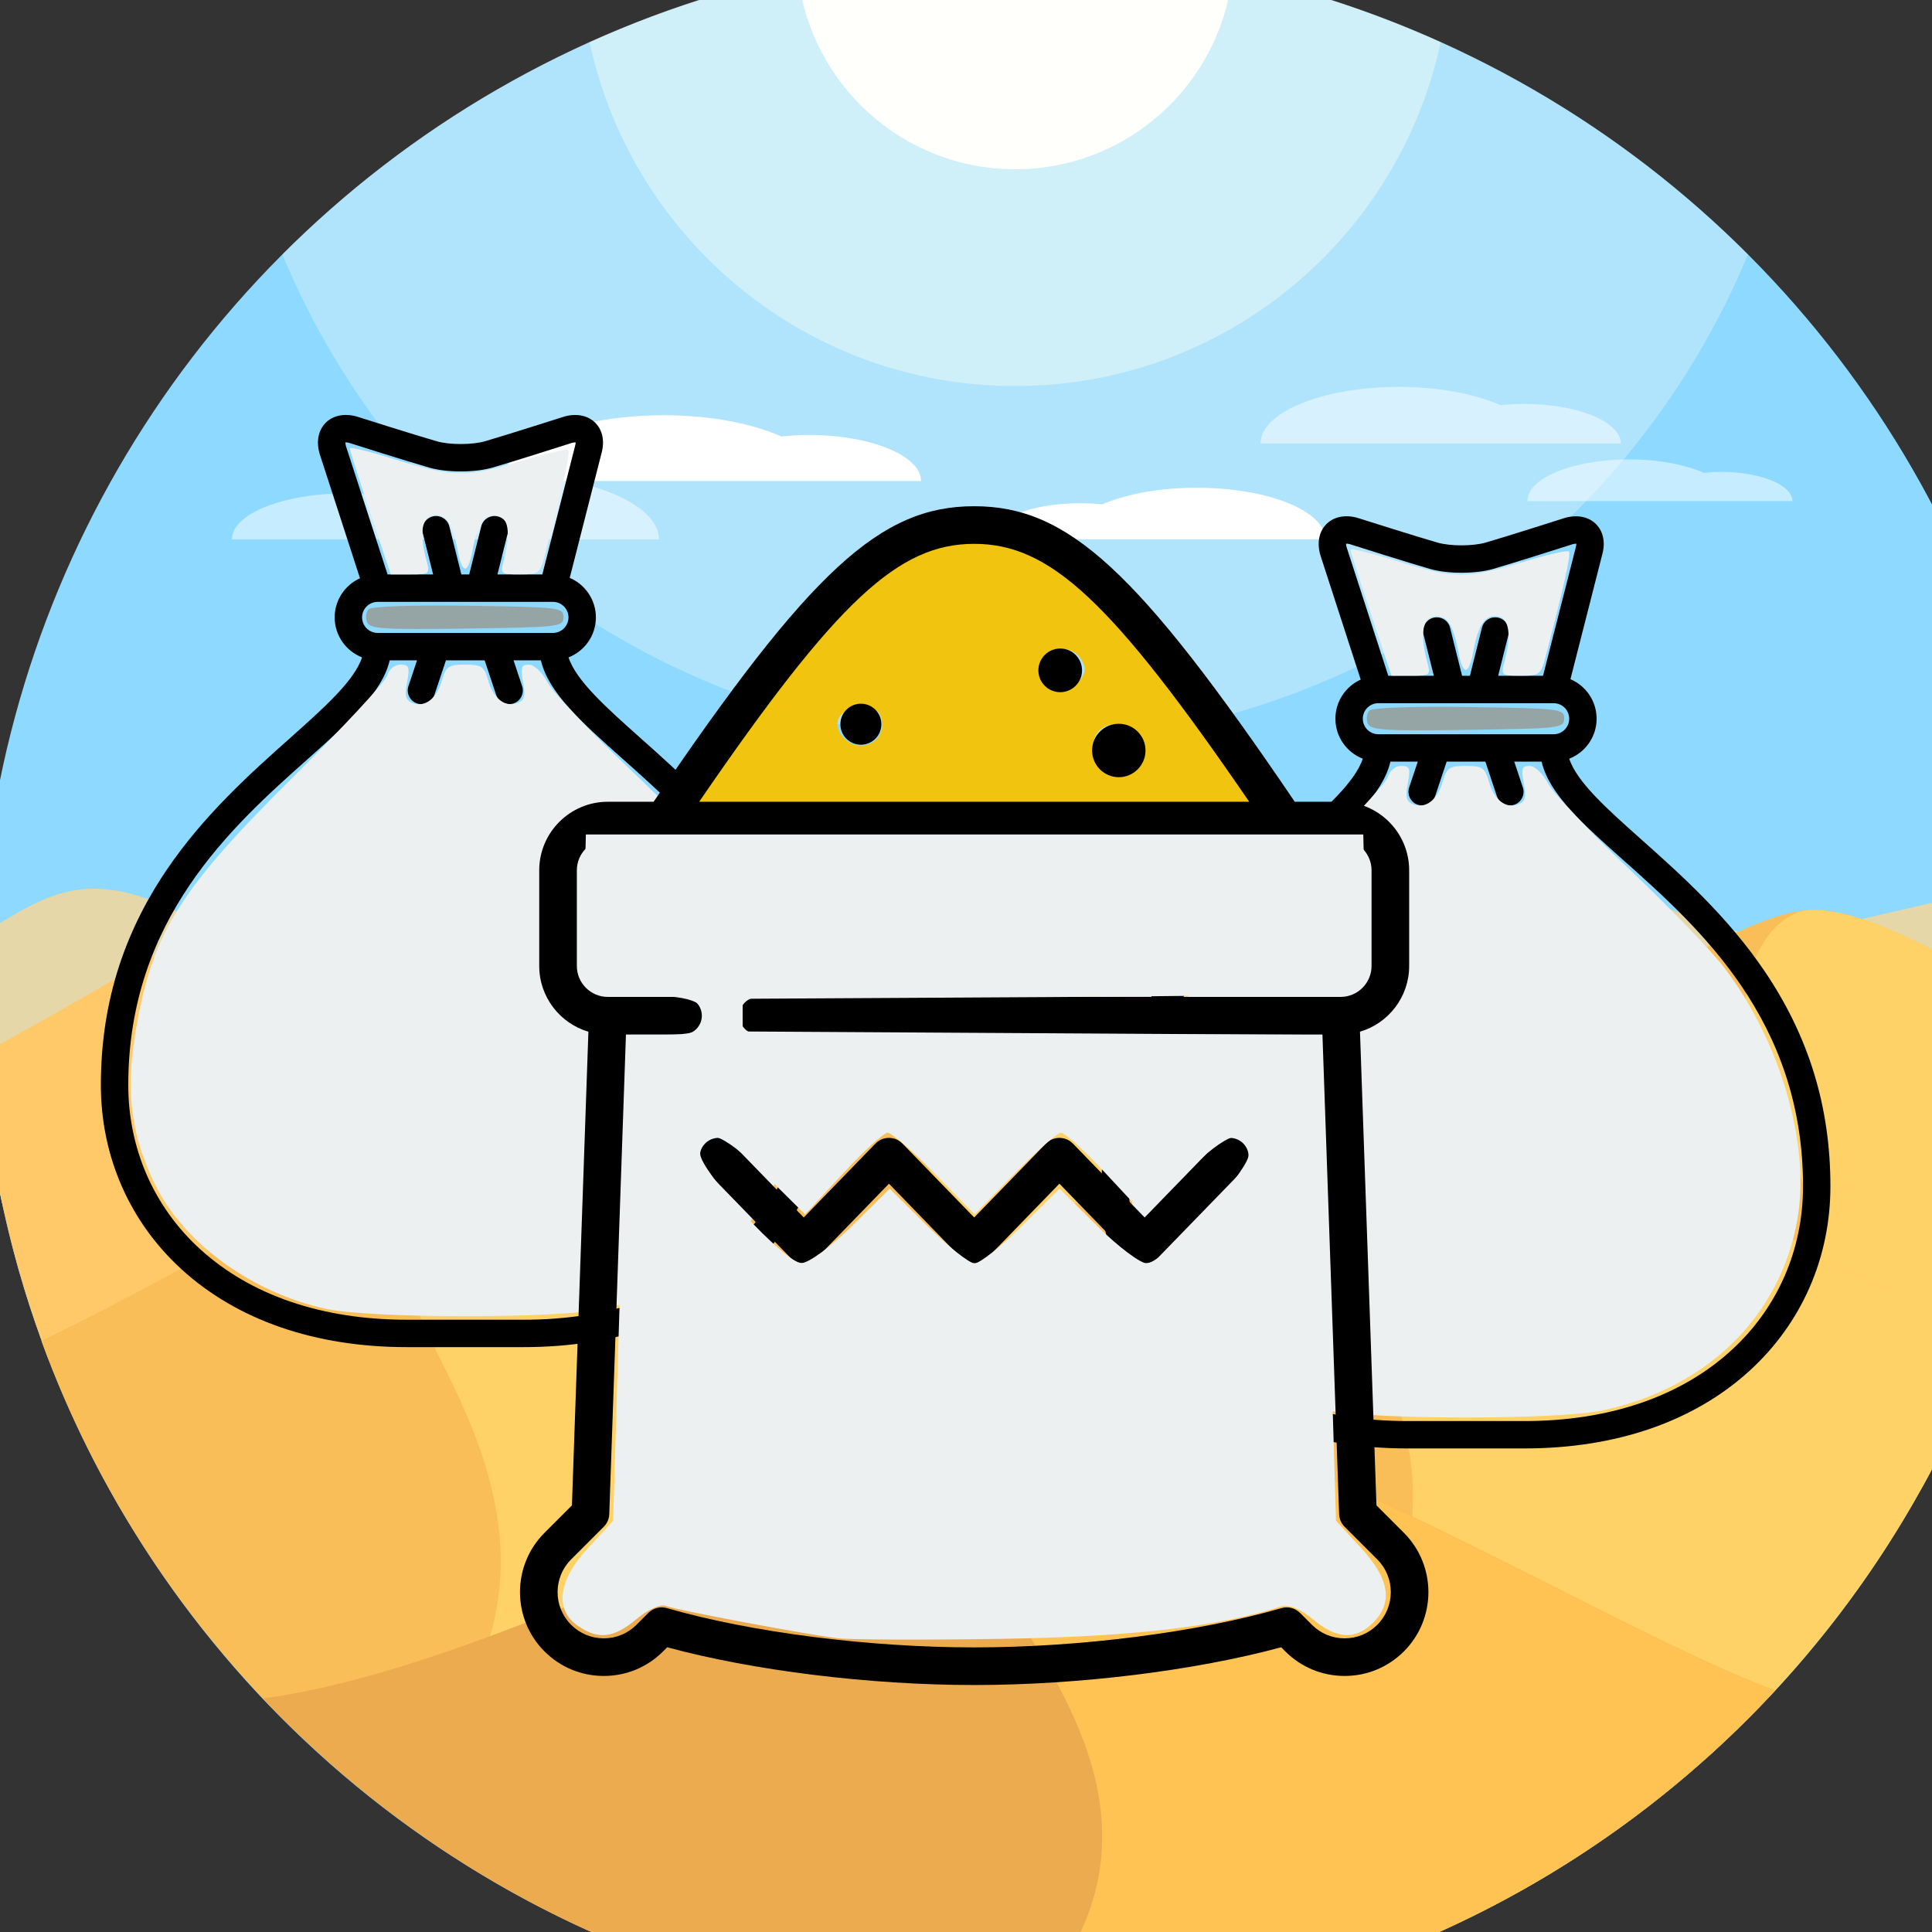 <?xml version="1.0" encoding="UTF-8" standalone="no"?>
<!-- Created with Inkscape (http://www.inkscape.org/) -->

<svg
   xmlns:dc="http://purl.org/dc/elements/1.1/"
   xmlns:cc="http://creativecommons.org/ns#"
   xmlns:rdf="http://www.w3.org/1999/02/22-rdf-syntax-ns#"
   xmlns:svg="http://www.w3.org/2000/svg"
   xmlns="http://www.w3.org/2000/svg"
   xmlns:sodipodi="http://sodipodi.sourceforge.net/DTD/sodipodi-0.dtd"
   xmlns:inkscape="http://www.inkscape.org/namespaces/inkscape"
   width="275"
   height="275"
   viewBox="0 0 275 275"
   id="svg2"
   version="1.1"
   inkscape:version="0.91 r13725"
   sodipodi:docname="sandbagging.svg"
   inkscape:export-filename="/home/evrev/Graphic_Design/Blog Icons/sandbagging.png"
   inkscape:export-xdpi="150"
   inkscape:export-ydpi="150">
  <rect x="0" y="0" width="275" height="275" fill="#333333" stroke="none"/>
  <defs
     id="defs4" />
  <sodipodi:namedview
     id="base"
     pagecolor="#ffffff"
     bordercolor="#666666"
     borderopacity="1.0"
     inkscape:pageopacity="0.0"
     inkscape:pageshadow="2"
     inkscape:zoom="1.979899"
     inkscape:cx="103.36838"
     inkscape:cy="149.9109"
     inkscape:document-units="px"
     inkscape:current-layer="g6942"
     showgrid="false"
     units="px"
     inkscape:window-width="2560"
     inkscape:window-height="1646"
     inkscape:window-x="0"
     inkscape:window-y="25"
     inkscape:window-maximized="1" />
  <g
     inkscape:label="Layer 1"
     inkscape:groupmode="layer"
     id="layer1"
     transform="translate(0,-777.362)">
    <g
       id="g4530"
       transform="matrix(0.576,0,0,0.576,-2.957,770.351)">
      <g
         id="g4392">
        <g
           id="g4394">
          <circle
             id="circle4396"
             r="256"
             cy="256"
             cx="256"
             style="fill:#8dd9ff" />
        </g>
        <g
           id="g4398">
          <path
             id="path4400"
             d="M 511.282,274.235 C 511.707,268.205 512,262.138 512,256 c 0,-9.165 -0.503,-18.21 -1.442,-27.125 -9.648,1.634 -57.322,14.148 -68.419,14.474 -11.862,0.349 -29.138,-11.015 -37.805,-8.015 -8.667,3 -67.399,11.872 -70.333,11.836 -2.935,-0.036 -34.5,-12.669 -41,-12.669 -6.5,0 -58.5,15 -73.5,12.357 -15,-2.643 -38.5,-15.076 -45.389,-15.076 C 167.223,231.782 85,258 56.155,241.285 27.31,224.57 17.5,233 0.594,243 l -0.285,0.789 C 0.118,247.837 0,251.904 0,256 c 0,18.352 1.97,36.237 5.64,53.495 l 388.414,16.509 117.228,-51.769 z"
             style="fill:#e5d7a8"
             inkscape:connector-curvature="0" />
        </g>
        <g
           id="g4402"
           style="opacity:0.3">
          <path
             id="path4404"
             d="M 256,0 C 185.272,0 121.246,28.684 74.914,75.051 104.374,146.051 174.342,196 256,196 337.658,196 407.626,146.051 437.086,75.051 390.754,28.684 326.728,0 256,0 Z"
             style="fill:#fffff4"
             inkscape:connector-curvature="0" />
        </g>
        <g
           id="g4406">
          <path
             id="path4408"
             d="m 350.398,230.4 c -19.847,0 -75.419,45.291 -112.476,51.815 25.706,35.526 62.066,57.725 102.412,57.725 40.887,0 77.691,-22.784 103.45,-59.149 C 422.479,270.705 372.959,230.4 350.398,230.4 Z"
             style="fill:#ffc868"
             inkscape:connector-curvature="0" />
        </g>
        <g
           id="g4410">
          <path
             id="path4412"
             d="M 442.138,279.941 C 420.057,268.727 372.42,230.4 350.398,230.4 c -0.7,0 -1.542,0.179 -2.329,0.288 -8.734,2.565 -16.137,18.291 -7.735,36.215 8.08,17.237 22.036,44.107 0,73.005 l 0.02,0.032 c 14.596,-0.003 38.871,11.396 57.565,13.66 19.601,-19.898 34.933,-45.106 44.219,-73.659 z"
             style="fill:#ffdc87"
             inkscape:connector-curvature="0" />
        </g>
        <g
           id="g4414">
          <path
             id="path4416"
             d="m 446.386,370.167 c 21.723,-34.511 34.938,-71.563 47.043,-110.8 0.594,-1.927 1.306,-3.718 2.082,-5.431 -16.46,-9.638 -31.897,-16.926 -42.465,-16.926 -16.32,0 -52.481,25.131 -88.137,43.907 1.699,26.511 7.434,51.911 16.596,75.618 18.48,8.913 38.44,13.826 59.29,13.826 1.875,0 3.729,-0.116 5.591,-0.194 z"
             style="fill:#f9be58"
             inkscape:connector-curvature="0" />
        </g>
        <g
           id="g4418">
          <path
             id="path4420"
             d="m 453.045,237.01 c -0.852,0 -1.877,0.217 -2.835,0.35 -10.632,3.122 -19.644,22.267 -9.417,44.087 9.836,20.984 26.827,53.695 0,88.875 l 0.025,0.039 c 10.356,-0.002 24.727,4.707 39.41,9.185 19.029,-34.462 30.296,-73.779 31.572,-115.622 -22.175,-14.133 -44.73,-26.914 -58.755,-26.914 z"
             style="fill:#ffd267"
             inkscape:connector-curvature="0" />
        </g>
        <g
           id="g4422">
          <path
             id="path4424"
             d="m 0.594,272.602 c 1.699,26.511 7.434,51.911 16.596,75.618 18.48,8.913 38.44,13.826 59.29,13.826 49.775,0 94.58,-27.737 125.938,-72.006 -25.937,-12.279 -86.222,-61.345 -113.687,-61.345 -16.32,0 -52.482,25.131 -88.137,43.907 z"
             style="fill:#ffc868"
             inkscape:connector-curvature="0" />
        </g>
        <g
           id="g4426">
          <path
             id="path4428"
             d="m 200.413,289.005 c -26.88,-13.652 -84.873,-60.31 -111.683,-60.31 -0.852,0 -1.877,0.218 -2.835,0.35 -10.632,3.122 -19.644,22.267 -9.417,44.087 9.836,20.984 26.826,53.695 0,88.875 0,0 0.024,0.036 0.025,0.039 17.769,-0.003 47.321,13.873 70.079,16.63 23.862,-24.224 42.527,-54.912 53.831,-89.671 z"
             style="fill:#ffdc87"
             inkscape:connector-curvature="0" />
        </g>
        <g
           id="g4430">
          <path
             id="path4432"
             d="m 238.432,237.01 c -24.161,0 -91.814,55.136 -136.926,63.078 31.294,43.249 75.558,70.273 124.675,70.273 49.775,0 94.58,-27.737 125.938,-72.007 C 326.182,286.076 265.897,237.01 238.432,237.01 Z"
             style="fill:#f9be58"
             inkscape:connector-curvature="0" />
        </g>
        <g
           id="g4434">
          <path
             id="path4436"
             d="m 350.115,297.319 c -26.88,-13.652 -84.873,-60.31 -111.683,-60.31 -0.852,0 -1.877,0.218 -2.835,0.35 -10.632,3.122 -19.644,22.267 -9.417,44.087 9.836,20.984 26.826,53.695 0,88.875 l 0.025,0.039 c 17.769,-0.003 47.321,13.873 70.079,16.63 23.861,-24.223 42.527,-54.911 53.831,-89.671 z"
             style="fill:#ffd267"
             inkscape:connector-curvature="0" />
        </g>
        <g
           id="g4438">
          <g
             id="g4440">
            <path
               id="path4442"
               d="m 468.88,347.177 c 0.035,-1.058 0.118,-2.113 0.12,-3.177 0.007,-4.327 0.9,-8.391 2.222,-12.29 C 433.012,310.103 379.306,276 351.497,276 c -31.301,0 -118.944,62.846 -177.386,71.899 40.54,49.298 97.885,80.101 161.514,80.101 51.83,0 99.479,-20.456 137.286,-54.675 -4.203,-7.857 -5.515,-17.332 -4.031,-26.148 z"
               style="fill:#f9be58"
               inkscape:connector-curvature="0" />
          </g>
          <g
             id="g4444">
            <path
               id="path4446"
               d="M 496.181,344.744 C 461.358,329.183 386.229,276 351.497,276 c -1.104,0 -2.432,0.248 -3.672,0.399 -13.774,3.559 -25.449,25.381 -12.199,50.252 12.743,23.918 34.753,61.204 0,101.303 l 0.032,0.044 c 23.02,-0.004 61.303,15.813 90.786,18.956 30.912,-27.61 55.093,-62.59 69.737,-102.21 z"
               style="fill:#ffd267"
               inkscape:connector-curvature="0" />
          </g>
        </g>
        <g
           id="g4448">
          <g
             id="g4450">
            <path
               id="path4452"
               d="m 126.218,292 c -20.428,0 -66.262,29.992 -110.853,51.524 13.581,37.33 35.64,70.559 63.791,97.477 10.458,1.956 21.162,3 32.07,3 60.908,0 115.734,-31.616 154.106,-82.076 C 233.596,347.928 159.827,292 126.218,292 Z"
               style="fill:#f9be58"
               inkscape:connector-curvature="0" />
          </g>
          <g
             id="g4454">
            <path
               id="path4456"
               d="M 265.333,361.924 C 233.596,347.928 159.827,292 126.218,292 c -1.043,0 -2.297,0.248 -3.469,0.399 -13.01,3.559 -24.038,25.381 -11.523,50.252 12.036,23.918 32.826,61.204 0,101.303 l 0.03,0.044 c 60.897,-0.01 115.712,-31.623 154.077,-82.074 z"
               style="fill:#ffd267"
               inkscape:connector-curvature="0" />
          </g>
        </g>
        <g
           id="g4458">
          <path
             id="path4460"
             d="M 274.268,360 C 238.242,360 137.366,422.846 70.1,431.899 116.761,481.197 182.763,512 256,512 330.219,512 397.026,480.384 443.784,429.924 405.111,415.928 315.221,360 274.268,360 Z"
             style="fill:#ecab4e"
             inkscape:connector-curvature="0" />
        </g>
        <g
           id="g4462">
          <path
             id="path4464"
             d="M 443.784,429.924 C 405.111,415.928 315.221,360 274.268,360 c -1.271,0 -2.799,0.248 -4.227,0.399 -15.854,3.559 -29.292,25.381 -14.041,50.252 14.667,23.918 40,61.204 0,101.303 0,0 0.035,0.042 0.037,0.044 74.203,-0.01 140.997,-31.623 187.747,-82.074 z"
             style="fill:#ffc353"
             inkscape:connector-curvature="0" />
        </g>
        <g
           id="g4466"
           style="opacity:0.5">
          <path
             id="path4468"
             d="m 62.449,145.449 c 0,-6.284 12.721,-11.378 28.414,-11.378 2.368,0 4.633,0.15 6.832,0.369 7.414,-3.206 17.926,-5.245 29.699,-5.245 22.418,0 40.591,7.277 40.591,16.254 l -105.536,0 z"
             style="fill:#ffffff"
             inkscape:connector-curvature="0" />
        </g>
        <g
           id="g4470">
          <path
             id="path4472"
             d="m 249.859,145.449 c 0,-4.929 9.978,-8.924 22.287,-8.924 1.858,0 3.634,0.118 5.359,0.289 5.815,-2.515 14.061,-4.114 23.295,-4.114 17.584,0 31.838,5.708 31.838,12.749 l -82.779,0 z"
             style="fill:#ffffff"
             inkscape:connector-curvature="0" />
        </g>
        <g
           id="g4474">
          <path
             id="path4476"
             d="m 232.74,131.037 c 0,-6.284 -12.457,-11.378 -27.823,-11.378 -2.319,0 -4.537,0.15 -6.69,0.369 -7.26,-3.206 -17.554,-5.245 -29.082,-5.245 -21.951,0 -39.747,7.277 -39.747,16.254 l 103.342,0 z"
             style="fill:#ffffff"
             inkscape:connector-curvature="0" />
        </g>
        <g
           id="g4478"
           style="opacity:0.5">
          <path
             id="path4480"
             d="m 405.658,121.783 c 0,-5.412 -10.73,-9.8 -23.965,-9.8 -1.998,0 -3.908,0.129 -5.763,0.318 -6.253,-2.762 -15.12,-4.518 -25.05,-4.518 -18.908,0 -34.236,6.268 -34.236,14 l 89.014,0 z"
             style="fill:#ffffff"
             inkscape:connector-curvature="0" />
        </g>
        <g
           id="g4482"
           style="opacity:0.5">
          <path
             id="path4484"
             d="m 448.074,136 c 0,-3.982 -7.894,-7.211 -17.632,-7.211 -1.47,0 -2.875,0.095 -4.24,0.234 -4.601,-2.032 -11.124,-3.324 -18.43,-3.324 -13.912,0 -25.189,4.612 -25.189,10.301 l 65.491,0 z"
             style="fill:#ffffff"
             inkscape:connector-curvature="0" />
        </g>
        <g
           id="g4486">
          <path
             id="path4488"
             d="M 256,0 C 237.577,0 219.624,1.989 202.304,5.687 205.146,32.836 228.098,54 256,54 283.902,54 306.854,32.836 309.696,5.687 292.376,1.989 274.423,0 256,0 Z"
             style="fill:#ffffff"
             inkscape:connector-curvature="0" />
        </g>
        <g
           id="g4490"
           style="opacity:0.4">
          <path
             id="path4492"
             d="m 256,0 c -37.491,0 -73.063,8.126 -105.151,22.606 10.391,48.55 53.5,84.969 105.151,84.969 51.651,0 94.76,-36.419 105.151,-84.969 C 329.063,8.126 293.491,0 256,0 Z"
             style="fill:#fffff4"
             inkscape:connector-curvature="0" />
        </g>
      </g>
      <g
         id="g4494" />
      <g
         id="g4496" />
      <g
         id="g4498" />
      <g
         id="g4500" />
      <g
         id="g4502" />
      <g
         id="g4504" />
      <g
         id="g4506" />
      <g
         id="g4508" />
      <g
         id="g4510" />
      <g
         id="g4512" />
      <g
         id="g4514" />
      <g
         id="g4516" />
      <g
         id="g4518" />
      <g
         id="g4520" />
      <g
         id="g4522" />
    </g>
    <g
       id="g6942">
      <g
         id="g7010"
         transform="translate(-15.864,3.315)">
        <g
           transform="translate(-274.286,73.571)"
           id="g6935">
          <g
             id="g4600"
             transform="matrix(0.26,0,0,0.26,432.478,773.962)">
            <path
               id="path4602"
               d="m 418.85,249.359 c -20.443,-30.311 -46.579,-53.594 -67.578,-72.302 -18.822,-16.768 -35.416,-31.559 -39.589,-44.336 8.757,-3.42 14.981,-11.941 14.981,-21.895 0,-9.704 -5.912,-18.052 -14.324,-21.633 l 17.366,-68.112 c 1.858,-6.575 0.671,-12.648 -3.265,-16.68 -3.961,-4.056 -10.054,-5.379 -16.716,-3.629 -0.127,0.033 -0.252,0.069 -0.377,0.109 -0.326,0.104 -32.697,10.438 -43.453,13.527 -6.989,2.005 -19.259,2.016 -26.258,0.023 C 228.768,11.334 196.054,0.958 195.725,0.853 195.601,0.814 195.476,0.778 195.35,0.745 c -6.665,-1.739 -12.757,-0.409 -16.716,3.651 -3.959,4.06 -5.135,10.186 -3.228,16.806 0.022,0.08 0.047,0.159 0.072,0.237 l 22.042,67.965 c -8.161,3.688 -13.857,11.9 -13.857,21.422 0,9.954 6.224,18.476 14.981,21.895 -4.174,12.776 -20.768,27.567 -39.589,44.335 -21,18.708 -47.135,41.991 -67.578,72.302 -24.099,35.731 -35.814,74.155 -35.814,117.468 0,39.061 15.695,74.899 44.193,100.914 30.52,27.86 73.159,42.586 123.307,42.586 l 64,0 c 50.148,0 92.787,-14.726 123.307,-42.586 28.499,-26.015 44.194,-61.854 44.194,-100.914 0,-43.311 -11.715,-81.736 -35.814,-117.467 z M 271.026,119.327 c -0.006,0 -0.012,0 -0.018,0 l -31.686,0 c -0.011,0 -0.022,0 -0.032,0 l -32.126,0 c -4.687,0 -8.5,-3.813 -8.5,-8.5 0,-4.682 3.804,-8.49 8.484,-8.499 0.005,0 0.01,10e-4 0.014,10e-4 0.008,0 0.017,-0.002 0.025,-0.002 l 39.948,0 c 0.008,0 0.015,0.002 0.023,0.002 0.01,0 0.021,-0.002 0.032,-0.002 l 15.948,0 c 0.011,0 0.021,0.002 0.032,0.002 0.008,0 0.015,-0.002 0.023,-0.002 l 39.971,0 c 4.687,0 8.5,3.813 8.5,8.5 0,4.687 -3.813,8.5 -8.5,8.5 l -32.138,0 z M 189.508,15.001 c 0.357,-0.026 0.972,-0.006 1.889,0.218 3.086,0.979 33.387,10.579 44.13,13.64 9.679,2.755 24.834,2.743 34.505,-0.031 10.627,-3.052 40.59,-12.607 43.666,-13.588 0.903,-0.222 1.512,-0.244 1.871,-0.221 0.016,0.382 -0.026,1.042 -0.312,2.032 -0.021,0.074 -0.042,0.149 -0.061,0.224 l -17.861,70.053 -24.567,0 5.67,-22.681 c 1.005,-4.018 -1.438,-8.09 -5.457,-9.095 -4.013,-1.003 -8.09,1.439 -9.095,5.457 l -6.58,26.319 -4.289,0 -6.58,-26.319 c -1.005,-4.019 -5.08,-6.463 -9.095,-5.457 -4.019,1.004 -6.462,5.077 -5.457,9.095 l 5.67,22.681 -24.942,0 -22.823,-70.382 c -0.263,-0.945 -0.299,-1.577 -0.282,-1.945 z m 210.849,441.662 c -27.709,25.294 -66.851,38.664 -113.194,38.664 l -64,0 c -46.342,0 -85.484,-13.37 -113.193,-38.664 -25.347,-23.138 -39.307,-55.042 -39.307,-89.836 0,-90.935 56.855,-141.586 98.37,-178.57 22.38,-19.938 40.627,-36.198 44.751,-53.93 l 14.973,0 -4.709,14.128 c -1.31,3.93 0.814,8.177 4.744,9.487 0.787,0.262 1.586,0.387 2.373,0.387 3.14,0 6.066,-1.988 7.114,-5.13 l 6.291,-18.872 21.188,0 6.291,18.872 c 1.048,3.143 3.974,5.13 7.114,5.13 0.786,0 1.586,-0.125 2.373,-0.387 3.93,-1.31 6.053,-5.557 4.744,-9.487 l -4.709,-14.128 14.974,0 c 4.124,17.732 22.371,33.993 44.751,53.93 41.515,36.984 98.37,87.635 98.37,178.57 -0.002,34.794 -13.961,66.698 -39.309,89.836 z"
               inkscape:connector-curvature="0" />
            <path
               style="opacity:1;fill:#ecf0f1;fill-opacity:1;stroke:none;stroke-width:1;stroke-linecap:round;stroke-linejoin:round;stroke-miterlimit:4;stroke-dasharray:none;stroke-opacity:1"
               d="m 479.077,123.946 c -10.551,-2.293 -20.25,-9.337 -24.364,-17.694 -3.379,-6.864 -4.218,-13.1 -2.868,-21.326 2.359,-14.38 6.006,-20.337 22.461,-36.689 7.116,-7.071 13.164,-13.58 13.441,-14.464 0.299,-0.955 1.076,-1.607 1.916,-1.607 1.227,0 1.351,0.328 0.945,2.492 -0.373,1.987 -0.215,2.589 0.779,2.971 1.77,0.679 3.436,-0.601 4.186,-3.216 0.574,-2 0.935,-2.247 3.295,-2.247 2.36,0 2.721,0.247 3.295,2.247 0.75,2.615 2.416,3.895 4.186,3.216 0.994,-0.381 1.152,-0.984 0.779,-2.971 -0.395,-2.105 -0.265,-2.492 0.831,-2.492 0.755,0 1.87,1.062 2.665,2.537 0.751,1.395 5.962,6.889 11.58,12.209 5.618,5.319 11.714,11.651 13.548,14.07 7.952,10.491 12.191,25.072 10.372,35.679 -2.373,13.839 -12.868,24.154 -27.794,27.317 -6.405,1.357 -32.96,1.336 -39.252,-0.031 z"
               id="path6929"
               inkscape:connector-curvature="0"
               transform="matrix(3.843,0,0,3.843,-1662.1,13.069)" />
            <path
               style="opacity:1;fill:#ecf0f1;fill-opacity:1;stroke:none;stroke-width:1;stroke-linecap:round;stroke-linejoin:round;stroke-miterlimit:4;stroke-dasharray:none;stroke-opacity:1"
               d="m 485.356,10.558 c -1.604,-4.813 -2.916,-8.955 -2.916,-9.203 0,-0.249 2.957,0.475 6.572,1.608 8.126,2.548 10.045,2.566 17.897,0.17 3.44,-1.05 6.43,-1.734 6.643,-1.52 0.337,0.337 -0.658,4.831 -3.324,15.018 -0.662,2.529 -0.86,2.679 -3.544,2.679 -2.753,0 -2.826,-0.063 -2.319,-1.964 1.048,-3.931 0.699,-6.232 -0.984,-6.472 -1.784,-0.254 -2.717,1.11 -3.457,5.056 -0.638,3.4 -1.473,3.4 -2.111,0 -0.74,-3.946 -1.673,-5.311 -3.457,-5.056 -1.683,0.24 -2.033,2.541 -0.984,6.472 0.506,1.899 0.43,1.964 -2.288,1.964 l -2.812,0 -2.916,-8.751 z"
               id="path6931"
               inkscape:connector-curvature="0"
               transform="matrix(3.843,0,0,3.843,-1662.1,13.069)" />
          </g>
          <path
             style="opacity:1;fill:#95a5a6;fill-opacity:1;stroke:none;stroke-width:1;stroke-linecap:round;stroke-linejoin:round;stroke-miterlimit:4;stroke-dasharray:none;stroke-opacity:1"
             d="m 484.828,26.062 c -0.24,-0.624 -0.128,-1.442 0.247,-1.817 0.4,-0.4 6.28,-0.602 14.202,-0.488 12.978,0.187 13.519,0.252 13.519,1.623 0,1.372 -0.541,1.436 -13.766,1.623 -12.036,0.17 -13.821,0.051 -14.202,-0.941 z"
             id="path6933"
             inkscape:connector-curvature="0"
             transform="translate(0,777.362)" />
        </g>
        <g
           transform="translate(-416.728,59.15)"
           id="g6935-3">
          <g
             id="g4600-6"
             transform="matrix(0.26,0,0,0.26,432.478,773.962)">
            <path
               id="path4602-7"
               d="m 418.85,249.359 c -20.443,-30.311 -46.579,-53.594 -67.578,-72.302 -18.822,-16.768 -35.416,-31.559 -39.589,-44.336 8.757,-3.42 14.981,-11.941 14.981,-21.895 0,-9.704 -5.912,-18.052 -14.324,-21.633 l 17.366,-68.112 c 1.858,-6.575 0.671,-12.648 -3.265,-16.68 -3.961,-4.056 -10.054,-5.379 -16.716,-3.629 -0.127,0.033 -0.252,0.069 -0.377,0.109 -0.326,0.104 -32.697,10.438 -43.453,13.527 -6.989,2.005 -19.259,2.016 -26.258,0.023 C 228.768,11.334 196.054,0.958 195.725,0.853 195.601,0.814 195.476,0.778 195.35,0.745 c -6.665,-1.739 -12.757,-0.409 -16.716,3.651 -3.959,4.06 -5.135,10.186 -3.228,16.806 0.022,0.08 0.047,0.159 0.072,0.237 l 22.042,67.965 c -8.161,3.688 -13.857,11.9 -13.857,21.422 0,9.954 6.224,18.476 14.981,21.895 -4.174,12.776 -20.768,27.567 -39.589,44.335 -21,18.708 -47.135,41.991 -67.578,72.302 -24.099,35.731 -35.814,74.155 -35.814,117.468 0,39.061 15.695,74.899 44.193,100.914 30.52,27.86 73.159,42.586 123.307,42.586 l 64,0 c 50.148,0 92.787,-14.726 123.307,-42.586 28.499,-26.015 44.194,-61.854 44.194,-100.914 0,-43.311 -11.715,-81.736 -35.814,-117.467 z M 271.026,119.327 c -0.006,0 -0.012,0 -0.018,0 l -31.686,0 c -0.011,0 -0.022,0 -0.032,0 l -32.126,0 c -4.687,0 -8.5,-3.813 -8.5,-8.5 0,-4.682 3.804,-8.49 8.484,-8.499 0.005,0 0.01,10e-4 0.014,10e-4 0.008,0 0.017,-0.002 0.025,-0.002 l 39.948,0 c 0.008,0 0.015,0.002 0.023,0.002 0.01,0 0.021,-0.002 0.032,-0.002 l 15.948,0 c 0.011,0 0.021,0.002 0.032,0.002 0.008,0 0.015,-0.002 0.023,-0.002 l 39.971,0 c 4.687,0 8.5,3.813 8.5,8.5 0,4.687 -3.813,8.5 -8.5,8.5 l -32.138,0 z M 189.508,15.001 c 0.357,-0.026 0.972,-0.006 1.889,0.218 3.086,0.979 33.387,10.579 44.13,13.64 9.679,2.755 24.834,2.743 34.505,-0.031 10.627,-3.052 40.59,-12.607 43.666,-13.588 0.903,-0.222 1.512,-0.244 1.871,-0.221 0.016,0.382 -0.026,1.042 -0.312,2.032 -0.021,0.074 -0.042,0.149 -0.061,0.224 l -17.861,70.053 -24.567,0 5.67,-22.681 c 1.005,-4.018 -1.438,-8.09 -5.457,-9.095 -4.013,-1.003 -8.09,1.439 -9.095,5.457 l -6.58,26.319 -4.289,0 -6.58,-26.319 c -1.005,-4.019 -5.08,-6.463 -9.095,-5.457 -4.019,1.004 -6.462,5.077 -5.457,9.095 l 5.67,22.681 -24.942,0 -22.823,-70.382 c -0.263,-0.945 -0.299,-1.577 -0.282,-1.945 z m 210.849,441.662 c -27.709,25.294 -66.851,38.664 -113.194,38.664 l -64,0 c -46.342,0 -85.484,-13.37 -113.193,-38.664 -25.347,-23.138 -39.307,-55.042 -39.307,-89.836 0,-90.935 56.855,-141.586 98.37,-178.57 22.38,-19.938 40.627,-36.198 44.751,-53.93 l 14.973,0 -4.709,14.128 c -1.31,3.93 0.814,8.177 4.744,9.487 0.787,0.262 1.586,0.387 2.373,0.387 3.14,0 6.066,-1.988 7.114,-5.13 l 6.291,-18.872 21.188,0 6.291,18.872 c 1.048,3.143 3.974,5.13 7.114,5.13 0.786,0 1.586,-0.125 2.373,-0.387 3.93,-1.31 6.053,-5.557 4.744,-9.487 l -4.709,-14.128 14.974,0 c 4.124,17.732 22.371,33.993 44.751,53.93 41.515,36.984 98.37,87.635 98.37,178.57 -0.002,34.794 -13.961,66.698 -39.309,89.836 z"
               inkscape:connector-curvature="0" />
            <path
               style="opacity:1;fill:#ecf0f1;fill-opacity:1;stroke:none;stroke-width:1;stroke-linecap:round;stroke-linejoin:round;stroke-miterlimit:4;stroke-dasharray:none;stroke-opacity:1"
               d="m 479.077,123.946 c -10.551,-2.293 -20.25,-9.337 -24.364,-17.694 -3.379,-6.864 -4.218,-13.1 -2.868,-21.326 2.359,-14.38 6.006,-20.337 22.461,-36.689 7.116,-7.071 13.164,-13.58 13.441,-14.464 0.299,-0.955 1.076,-1.607 1.916,-1.607 1.227,0 1.351,0.328 0.945,2.492 -0.373,1.987 -0.215,2.589 0.779,2.971 1.77,0.679 3.436,-0.601 4.186,-3.216 0.574,-2 0.935,-2.247 3.295,-2.247 2.36,0 2.721,0.247 3.295,2.247 0.75,2.615 2.416,3.895 4.186,3.216 0.994,-0.381 1.152,-0.984 0.779,-2.971 -0.395,-2.105 -0.265,-2.492 0.831,-2.492 0.755,0 1.87,1.062 2.665,2.537 0.751,1.395 5.962,6.889 11.58,12.209 5.618,5.319 11.714,11.651 13.548,14.07 7.952,10.491 12.191,25.072 10.372,35.679 -2.373,13.839 -12.868,24.154 -27.794,27.317 -6.405,1.357 -32.96,1.336 -39.252,-0.031 z"
               id="path6929-5"
               inkscape:connector-curvature="0"
               transform="matrix(3.843,0,0,3.843,-1662.1,13.069)" />
            <path
               style="opacity:1;fill:#ecf0f1;fill-opacity:1;stroke:none;stroke-width:1;stroke-linecap:round;stroke-linejoin:round;stroke-miterlimit:4;stroke-dasharray:none;stroke-opacity:1"
               d="m 485.356,10.558 c -1.604,-4.813 -2.916,-8.955 -2.916,-9.203 0,-0.249 2.957,0.475 6.572,1.608 8.126,2.548 10.045,2.566 17.897,0.17 3.44,-1.05 6.43,-1.734 6.643,-1.52 0.337,0.337 -0.658,4.831 -3.324,15.018 -0.662,2.529 -0.86,2.679 -3.544,2.679 -2.753,0 -2.826,-0.063 -2.319,-1.964 1.048,-3.931 0.699,-6.232 -0.984,-6.472 -1.784,-0.254 -2.717,1.11 -3.457,5.056 -0.638,3.4 -1.473,3.4 -2.111,0 -0.74,-3.946 -1.673,-5.311 -3.457,-5.056 -1.683,0.24 -2.033,2.541 -0.984,6.472 0.506,1.899 0.43,1.964 -2.288,1.964 l -2.812,0 -2.916,-8.751 z"
               id="path6931-3"
               inkscape:connector-curvature="0"
               transform="matrix(3.843,0,0,3.843,-1662.1,13.069)" />
          </g>
          <path
             style="opacity:1;fill:#95a5a6;fill-opacity:1;stroke:none;stroke-width:1;stroke-linecap:round;stroke-linejoin:round;stroke-miterlimit:4;stroke-dasharray:none;stroke-opacity:1"
             d="m 484.828,26.062 c -0.24,-0.624 -0.128,-1.442 0.247,-1.817 0.4,-0.4 6.28,-0.602 14.202,-0.488 12.978,0.187 13.519,0.252 13.519,1.623 0,1.372 -0.541,1.436 -13.766,1.623 -12.036,0.17 -13.821,0.051 -14.202,-0.941 z"
             id="path6933-5"
             inkscape:connector-curvature="0"
             transform="translate(0,777.362)" />
        </g>
        <path
           sodipodi:nodetypes="csscscsscssssscsscc"
           style="opacity:1;fill:#f1c40f;fill-opacity:1;stroke:none;stroke-width:1;stroke-linecap:round;stroke-linejoin:round;stroke-miterlimit:4;stroke-dasharray:none;stroke-opacity:1"
           d="m 113.39,888.596 c 0.007,-1.467 19.424,-25.379 24.064,-29.913 11.983,-11.709 22.588,-11.597 34.55,0.365 4.893,4.893 23.767,28.111 23.773,29.548 0.001,0.384 -20.736,0.697 -41.194,0.697 -20.458,0 -41.195,-0.314 -41.194,-0.697 z m 62.981,-6.484 c 2.486,-2.485 1.086,-5.385 -2.364,-4.897 -3.598,0.509 -3.352,6.262 0.271,6.344 0.347,0.008 1.289,-0.643 2.092,-1.447 z m -34.982,-5.344 c -0.223,-1.568 -0.92,-2.029 -3.066,-2.029 -3.297,0 -4.417,2.904 -1.845,4.785 2.265,1.656 5.297,-0.045 4.911,-2.755 z m 28.138,-5.827 c 0.887,-1.069 0.954,-1.898 0.245,-3.022 -1.244,-1.971 -4.009,-1.997 -5.238,-0.048 -2.22,3.519 2.31,6.304 4.993,3.071 z"
           id="path6927"
           inkscape:connector-curvature="0" />
        <g
           id="g5842"
           transform="matrix(0.357,0,0,0.357,70.636,846.102)">
          <g
             id="g5794">
            <path
               id="path5796"
               d="m 292.651,108.039 c 5.873,0 10.651,-4.778 10.651,-10.651 0,-5.873 -4.778,-10.651 -10.651,-10.651 C 286.778,86.736 282,91.514 282,97.387 c 0,5.873 4.778,10.651 10.651,10.651 z"
               inkscape:connector-curvature="0" />
            <path
               id="path5798"
               d="m 269.293,74.15 c 4.801,0 8.707,-3.906 8.707,-8.707 0,-4.801 -3.906,-8.707 -8.707,-8.707 -4.801,0 -8.707,3.906 -8.707,8.707 0,4.801 3.906,8.707 8.707,8.707 z"
               inkscape:connector-curvature="0" />
            <path
               id="path5800"
               d="m 189.823,95.09 c 4.508,0 8.177,-3.668 8.177,-8.177 0,-4.508 -3.668,-8.177 -8.177,-8.177 -4.508,0 -8.177,3.668 -8.177,8.177 0,4.508 3.668,8.177 8.177,8.177 z"
               inkscape:connector-curvature="0" />
            <path
               id="path5802"
               d="m 406.322,409.316 -10.934,-10.934 -6.57,-188.861 c 11.321,-3.342 19.608,-13.826 19.608,-26.215 l 0,-38.138 c 0,-15.072 -12.262,-27.334 -27.334,-27.334 l -18.28,0 C 300.124,25.442 272.378,0 235,0 197.622,0 169.876,25.442 107.187,117.835 l -18.28,0 c -15.072,0 -27.334,12.262 -27.334,27.334 l 0,38.138 c 0,12.389 8.287,22.873 19.608,26.215 l -6.57,188.861 -10.935,10.934 c -13.034,13.035 -13.034,34.244 0,47.278 6.314,6.314 14.709,9.792 23.64,9.792 8.93,0 17.324,-3.477 23.639,-9.792 l 1.647,-1.647 C 146.97,464.267 193.347,470 235,470 c 41.653,0 88.03,-5.733 122.397,-15.053 l 1.647,1.647 c 6.314,6.314 14.709,9.792 23.639,9.792 8.931,0 17.325,-3.477 23.64,-9.792 13.034,-13.034 13.034,-34.243 -10e-4,-47.278 z m -36.67,36.672 -4.748,-4.748 c -1.931,-1.93 -4.758,-2.66 -7.384,-1.903 C 324.048,448.999 277.101,455 235,455 c -42.101,0 -89.048,-6.001 -122.521,-15.663 -2.629,-0.757 -5.452,-0.027 -7.384,1.903 l -4.748,4.748 c -3.48,3.481 -8.108,5.398 -13.031,5.398 -4.924,0 -9.552,-1.917 -13.032,-5.398 -7.187,-7.187 -7.187,-18.879 -0.001,-26.065 L 87.307,406.9 c 1.343,-1.343 2.127,-3.145 2.192,-5.042 l 6.651,-191.216 22.757,0 c 4.143,0 7.5,-3.358 7.5,-7.5 0,-4.142 -3.357,-7.5 -7.5,-7.5 l -30,0 c -6.801,0 -12.334,-5.533 -12.334,-12.334 l 0,-38.138 c 0,-6.801 5.533,-12.334 12.334,-12.334 l 292.186,0 c 6.801,0 12.334,5.533 12.334,12.334 l 0,38.138 c 0,6.801 -5.533,12.334 -12.334,12.334 l -232.186,0 c -4.143,0 -7.5,3.358 -7.5,7.5 0,4.142 3.357,7.5 7.5,7.5 l 224.943,0 6.651,191.216 c 0.065,1.898 0.85,3.7 2.192,5.042 l 13.022,13.023 c 7.187,7.186 7.187,18.879 0,26.065 -3.48,3.481 -8.108,5.398 -13.032,5.398 -4.922,0 -9.55,-1.917 -13.031,-5.398 z M 235,15 c 30.151,0 54.572,22.467 109.659,102.835 l -219.318,0 C 180.428,37.467 204.849,15 235,15 Z"
               inkscape:connector-curvature="0" />
            <path
               id="path5804"
               d="m 331.563,254.125 -28.604,29.458 -28.604,-29.458 c -1.412,-1.455 -3.354,-2.275 -5.381,-2.275 -2.027,0 -3.969,0.821 -5.381,2.276 l -28.6,29.457 -28.598,-29.457 c -1.412,-1.455 -3.354,-2.276 -5.381,-2.276 -2.027,0 -3.969,0.821 -5.381,2.276 l -28.599,29.457 -28.598,-29.457 c -2.885,-2.972 -7.631,-3.042 -10.605,-0.157 -2.972,2.885 -3.042,7.634 -0.156,10.605 l 33.979,35 c 1.412,1.455 3.354,2.276 5.381,2.276 2.027,0 3.969,-0.821 5.381,-2.276 l 28.599,-29.457 28.598,29.457 c 1.412,1.455 3.354,2.276 5.381,2.276 2.027,0 3.969,-0.821 5.381,-2.276 l 28.6,-29.458 28.604,29.458 c 1.412,1.455 3.354,2.275 5.381,2.275 2.027,0 3.969,-0.821 5.381,-2.275 l 33.985,-35 c 2.886,-2.972 2.815,-7.72 -0.156,-10.605 -2.973,-2.886 -7.722,-2.817 -10.607,0.156 z"
               inkscape:connector-curvature="0" />
          </g>
          <g
             id="g5806" />
          <g
             id="g5808" />
          <g
             id="g5810" />
          <g
             id="g5812" />
          <g
             id="g5814" />
          <g
             id="g5816" />
          <g
             id="g5818" />
          <g
             id="g5820" />
          <g
             id="g5822" />
          <g
             id="g5824" />
          <g
             id="g5826" />
          <g
             id="g5828" />
          <g
             id="g5830" />
          <g
             id="g5832" />
          <g
             id="g5834" />
        </g>
        <path
           sodipodi:nodetypes="ccccscsscssssscccscscccccsscscscsccscssscsscscssscssscsscs"
           style="opacity:1;fill:#ecf0f1;fill-opacity:1;stroke:none;stroke-width:1;stroke-linecap:round;stroke-linejoin:round;stroke-miterlimit:4;stroke-dasharray:none;stroke-opacity:1"
           d="m 135.056,1007.229 c -4.601,-0.567 -22.983,-4.024 -24.507,-4.609 -0.699,-0.268 -2.54,0.581 -4.092,1.887 -3.245,2.731 -5.465,2.976 -8.391,0.927 -3.298,-2.31 -2.735,-6.454 1.502,-11.05 l 3.569,-3.872 0.626,-21.34 c 0.344,-11.737 0.894,-27.303 1.222,-34.591 l 0.596,-13.251 4.874,0 c 3.643,0 5.021,-0.382 5.455,-1.513 1.122,-2.923 -1.208,-4.067 -8.286,-4.067 -4.643,0 -7.083,-0.405 -7.825,-1.3 -0.701,-0.845 -0.985,-4.505 -0.811,-10.462 l 0.267,-11.162 55.33,0 55.33,0 0.263,11.392 c 0.164,7.085 -0.05,9.653 -1.014,10.452 -0.906,0.752 -13.82,1.13 -44.435,1.302 l -43.157,0.242 0,2.325 0,2.325 41.011,0.242 41.011,0.242 0.597,13.707 c 0.328,7.539 0.876,23.1 1.217,34.58 l 0.62,20.874 3.57,3.873 c 4.045,4.389 4.588,7.762 1.71,10.64 -2.498,2.498 -5.203,2.342 -8.573,-0.494 -1.707,-1.436 -3.445,-2.148 -4.46,-1.826 -9.225,2.928 -21.32,4.325 -39.972,4.617 -10.996,0.172 -21.458,0.132 -23.248,-0.089 z m 2.065,-58.671 5.374,-5.318 5.374,5.318 c 2.956,2.925 5.977,5.318 6.715,5.318 0.738,0 3.759,-2.393 6.715,-5.318 l 5.374,-5.318 5.374,5.318 c 2.956,2.925 6.131,5.318 7.056,5.318 2.303,0 14.449,-12.966 14.499,-15.477 0.083,-4.26 -2.905,-3.38 -9.008,2.654 l -5.916,5.848 -5.409,-5.812 c -2.975,-3.197 -5.837,-5.812 -6.361,-5.812 -0.523,0 -3.51,2.615 -6.638,5.812 l -5.686,5.812 -5.686,-5.812 c -3.127,-3.197 -6.134,-5.812 -6.682,-5.812 -0.548,0 -3.416,2.615 -6.375,5.812 l -5.379,5.812 -5.902,-5.848 c -6.029,-5.975 -9.033,-6.904 -9.033,-2.794 0,2.483 12.039,15.515 14.387,15.572 1.024,0.025 4.204,-2.302 7.207,-5.273 z"
           id="path6925"
           inkscape:connector-curvature="0" />
      </g>
    </g>
  </g>
</svg>
